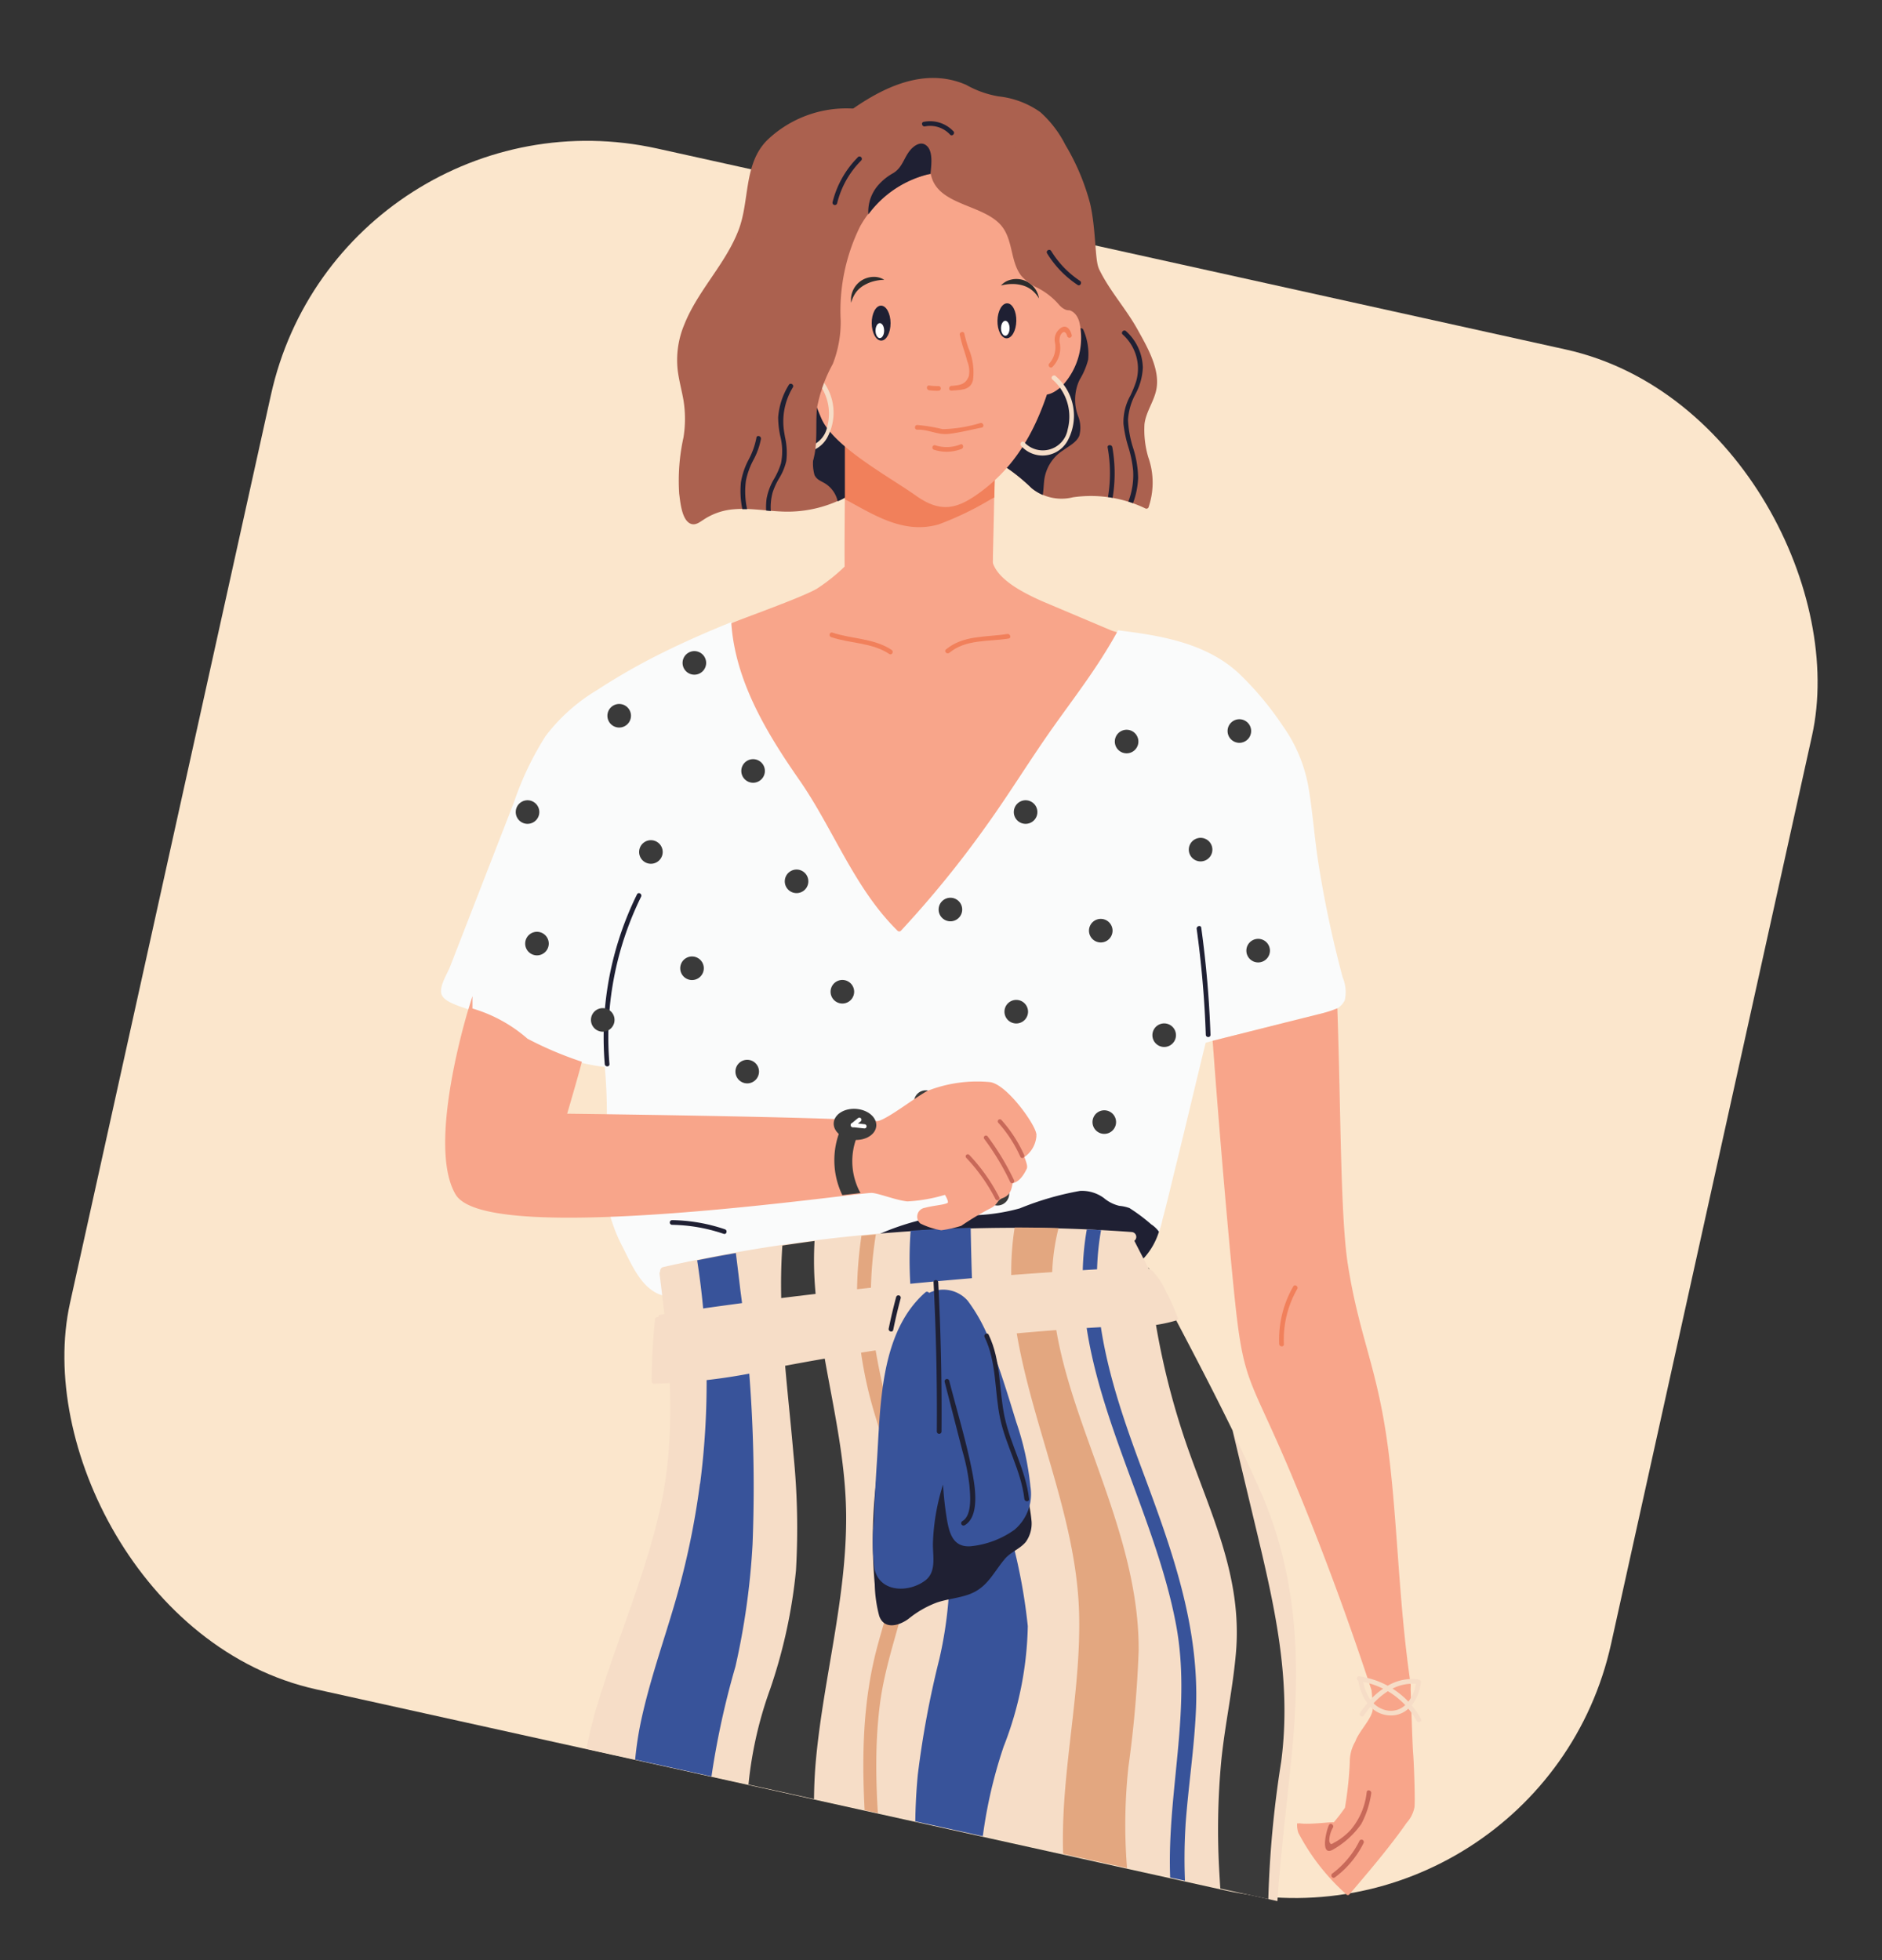 <svg xmlns="http://www.w3.org/2000/svg" xmlns:xlink="http://www.w3.org/1999/xlink" width="111.793" height="116.461" viewBox="0 0 111.793 116.461">
  <rect x="0" y="0" width="111.793" height="116.461" fill="#333333" stroke="none"/>
  <defs>
    <clipPath id="clip-path">
      <path id="Path_87295" data-name="Path 87295" d="M240.22,50.031H336.1L325.136,165.553l-70.544-15.545Z" transform="translate(-240.22 -50.031)" fill="none"/>
    </clipPath>
    <clipPath id="clip-path-2">
      <rect id="Rectangle_4152" data-name="Rectangle 4152" width="11.896" height="5.463" fill="none"/>
    </clipPath>
  </defs>
  <g id="Group_8163" data-name="Group 8163" transform="translate(-236.202 -50.031)">
    <rect id="Rectangle_4151" data-name="Rectangle 4151" width="93.755" height="93.755" rx="19.244" transform="translate(256.453 54.699) rotate(12.474)" fill="#fbe6cc"/>
    <g id="Illustration_Verified-No" data-name="Illustration Verified-No" transform="translate(238.859 50.031)">
      <g id="Girl-5">
        <path id="Mask-4" d="M240.22,50.031H336.1l-9.919,98.525-70.753,7.274Z" transform="translate(-240.22 -50.031)" fill="none"/>
        <g id="Group_8170" data-name="Group 8170" transform="translate(0 0)">
          <g id="Group_8169" data-name="Group 8169" clip-path="url(#clip-path)">
            <g id="Girl-6" transform="translate(15.867 4.629)">
              <g id="Girl-7">
                <g id="Group_3-3" data-name="Group 3-3" transform="translate(3.839 192.043)">
                  <path id="Clip_2-4" data-name="Clip 2-4" d="M270.022,347.458h11.9v5.462h-11.9Z" transform="translate(-270.022 -347.458)" fill="none"/>
                  <g id="Group_8164" data-name="Group 8164" transform="translate(0 0)">
                    <g id="Group_8163-2" data-name="Group 8163" clip-path="url(#clip-path-2)">
                      <g id="Group_3-4" data-name="Group 3-4" transform="translate(0.001 0)">
                        <path id="Fill_1-2" data-name="Fill 1-2" d="M281.849,348.083c-1.077-.68-2.712-.618-3.934-.626a20.409,20.409,0,0,0-4.466.482.147.147,0,0,0-.19-.082l-.008,0c-1.866.869-2.6,2.828-3.222,4.655a.14.14,0,0,0,.1.173,18.281,18.281,0,0,0,7.044-.272c1.005-.212,1.442-.971,2.09-1.7a19.127,19.127,0,0,1,2.618-2.418.14.14,0,0,0,0-.2.128.128,0,0,0-.026-.021" transform="translate(-270.023 -347.458)" fill="#1f2033"/>
                      </g>
                    </g>
                  </g>
                </g>
                <path id="Fill_4-5" data-name="Fill 4-5" d="M326.786,68.344c-.236-.5-.163-2.3-.514-3.84A13.488,13.488,0,0,0,324.795,61a6.563,6.563,0,0,0-1.485-1.937,5.246,5.246,0,0,0-2.472-.934,5.879,5.879,0,0,1-1.928-.685c-2.736-1.192-5.5.428-7.641,2.092a.138.138,0,0,0-.15.093c0,.011-.007.022-.01.032l-.132.1c-.092.073-.038.181.049.217a4.173,4.173,0,0,0,.544,2.332q.727,1.662,1.463,3.323a46.88,46.88,0,0,1,2.744,6.955c.5,1.913.9,3.963,2.248,5.493a6.561,6.561,0,0,0,2.42,1.577,10.568,10.568,0,0,1,2.36,1.747,2.811,2.811,0,0,0,2.44.542,7.437,7.437,0,0,1,4.3.657.141.141,0,0,0,.191-.05,4.53,4.53,0,0,0-.015-3A5.726,5.726,0,0,1,329.5,77.6c.09-.753.584-1.365.713-2.105.209-1.19-.565-2.505-1.116-3.5-.694-1.26-1.7-2.346-2.314-3.644" transform="translate(-280.04 -57.031)" fill="#ab614f"/>
                <path id="Fill_6-3" data-name="Fill 6-3" d="M330.529,85.935a1.838,1.838,0,0,0-.041-1.137,2.772,2.772,0,0,1,.066-2.211,4.38,4.38,0,0,0,.51-1.2,3.549,3.549,0,0,0-.286-1.766.141.141,0,0,0-.275.037,6.72,6.72,0,0,0-2.156,2.224c-.714,1.016-1.353,2.1-2.014,3.148a4.635,4.635,0,0,0-.911,2.278A11.159,11.159,0,0,1,327.7,89.02a2.7,2.7,0,0,0,.669.407c.043-.282.052-.571.071-.727a2.467,2.467,0,0,1,1.143-1.928c.315-.233.776-.46.942-.837" transform="translate(-284.95 -64.651)" fill="#1f2033"/>
                <path id="Fill_8-2" data-name="Fill 8-2" d="M333.859,346.552q-2.291.409-4.557.944c-.733.175-1.466.352-2.191.555a2.608,2.608,0,0,0-1.251.641.144.144,0,0,0-.2.055.142.142,0,0,0,0,.135c.815,1.584,2.761,3.262,4.69,2.874a3.432,3.432,0,0,0,2.022-1.633,13.707,13.707,0,0,0,1.657-3.4c.036-.11-.075-.188-.172-.172" transform="translate(-285.026 -155.108)" fill="#1f2033"/>
                <path id="Fill_10-2" data-name="Fill 10-2" d="M324.386,107.981a1.681,1.681,0,0,0-.243-2.365c-.028-.023-.058-.046-.088-.067a2.7,2.7,0,0,0,.424-.653c.331-.765.181-.512-.4-.778l-4.045-1.71c-.941-.428-2.562-1.2-2.894-2.281,0-.025-.009-.049-.011-.073v-.011a2.331,2.331,0,0,0,0-.508.359.359,0,0,0-.043-.084.112.112,0,0,0-.109-.114h-.019c-.307-.167-.887-.011-1.186-.005q-2.447.066-4.888.27a14.849,14.849,0,0,0-1.514.1.133.133,0,0,0-.223-.052l-.006.006a.128.128,0,0,0-.153.026,10.659,10.659,0,0,1-2.307,2.01c-.981.561-4.6,1.822-5.114,2.07-.265.129-.286.342-.292.626a2.783,2.783,0,0,0,.4.982c.012.024.026.046.038.07a3.5,3.5,0,0,0-.559,2.843c.443,1.892,1.969,3.621,3.1,5.152a69.944,69.944,0,0,1,6.43,9.41,1.462,1.462,0,0,0,.883,1.675A1.592,1.592,0,0,0,314.118,123l1.245-1.978a1.52,1.52,0,0,0,.233-.63,16.633,16.633,0,0,0,2.565-5.21l6.224-7.2" transform="translate(-276.696 -71.337)" fill="#f8a58a"/>
                <path id="Fill_12-2" data-name="Fill 12-2" d="M329.38,127.037c-.206-.776-.4-1.556-.582-2.339q-.509-2.219-.863-4.47c-.241-1.535-.339-3.1-.612-4.629a8.943,8.943,0,0,0-1.51-3.52,18.645,18.645,0,0,0-2.605-3.112c-1.949-1.8-4.625-2.244-7.171-2.552-.192.354-.392.7-.591,1.026-.987,1.641-2.152,3.159-3.259,4.719-1.38,1.945-2.62,3.986-4.016,5.923a61.5,61.5,0,0,1-5.032,6.179.141.141,0,0,1-.2,0c-2.566-2.517-3.816-6.058-5.845-8.972-1.949-2.8-3.816-5.9-4.034-9.361-1.33.538-2.645,1.11-3.933,1.744a37.619,37.619,0,0,0-4.052,2.3,10.8,10.8,0,0,0-3.042,2.721,18.289,18.289,0,0,0-1.882,3.94l-1.9,4.889-1.9,4.889c-.169.43-.685,1.207-.483,1.67.153.35.753.551,1.078.682a14.814,14.814,0,0,1,2.343.981c.694.425,1.34.918,2.059,1.3a11.972,11.972,0,0,0,4.2,1.31,30.6,30.6,0,0,1,0,5.481,9.451,9.451,0,0,0,1.054,5.2c.607,1.186,1.267,2.863,2.8,2.962a17.563,17.563,0,0,0,2.835-.258q1.642-.167,3.285-.3,6.3-.515,12.63-.552c1.9-.011,3.8.084,5.694.044a5.1,5.1,0,0,0,3.769-1.267,5.187,5.187,0,0,0,1.062-2.248c.3-1.113.557-2.237.834-3.355.534-2.156,1.182-4.913,1.73-7.145.194-.054.38-.108.547-.15q2.305-.574,4.608-1.156c.731-.185,1.472-.35,2.2-.559a1.229,1.229,0,0,0,.907-.655,2.223,2.223,0,0,0-.122-1.358" transform="translate(-268.147 -73.596)" fill="#fafbfb"/>
                <path id="Fill_14-2" data-name="Fill 14-2" d="M330.963,159.009a10.618,10.618,0,0,0-1.287-.963,2.357,2.357,0,0,0-.6-.132,2.194,2.194,0,0,1-.917-.463,2.2,2.2,0,0,0-1.416-.425,17.517,17.517,0,0,0-3.581,1.038,11.378,11.378,0,0,1-2.481.4c-.8.032-1.594-.026-2.388.078a15.31,15.31,0,0,0-3.979,1.279.11.11,0,0,0-.087.038l-.076.032c-.165.071-.023.311.141.241l.047-.02a21.332,21.332,0,0,0,3.993.494c1.42.188,2.816.529,4.232.748a24.936,24.936,0,0,0,4.223.271c.727-.011,1.455-.044,2.182-.089.3-.019.629-.019.952-.032a3.226,3.226,0,0,0,.667-.546,4.166,4.166,0,0,0,.84-1.508,1.76,1.76,0,0,0-.469-.443" transform="translate(-281.109 -90.904)" fill="#1f2033"/>
                <path id="Fill_16-2" data-name="Fill 16-2" d="M322.871,221.017c-.34-5.064-1.186-10.084-1.4-15.158-.209-4.918.533-9.732.989-14.613.493-5.277.27-10.339-1.894-15.246-2.232-5.067-4.969-9.952-7.493-14.883a.291.291,0,0,0-.149-.522,94.974,94.974,0,0,0-27.817,2.077.238.238,0,0,0-.2.259.225.225,0,0,0-.036.159c.6,4.782,1.082,9.527-.04,14.276-.961,4.069-2.672,7.906-3.835,11.914a36.07,36.07,0,0,0-1.018,12.824,47.753,47.753,0,0,1,.142,6.829,26.132,26.132,0,0,1-1.521,6.659c-1.332,3.8-3.165,7.461-3.858,11.453-.758,4.364.826,8.492.607,12.834-.375,7.439-6.522,12.974-7.922,20.136-.945,4.834,1.069,9.744-.177,14.539-1.031,3.967-3.746,7.631-2.854,11.9a.279.279,0,0,0,.269.2,159.664,159.664,0,0,1,20.036-.9.283.283,0,0,0,.279-.279,40.59,40.59,0,0,1,1.225-9.811c.783-2.65,2.1-5.1,2.917-7.741,1.773-5.726-.311-11.853,1.953-17.48,1.03-2.56,2.568-4.878,3.632-7.423a23.807,23.807,0,0,0,1.551-7.7,38.7,38.7,0,0,1,1.4-9.367c.471-1.472,1.035-2.909,1.587-4.353a27.1,27.1,0,0,1,.907,5.891,68.5,68.5,0,0,1-.7,8.283c-.551,5.5.259,11-.01,16.51a32.22,32.22,0,0,1-1.587,8.266,19.949,19.949,0,0,0-1.329,7.086c.163,3,1.323,5.836,1.68,8.808a26.3,26.3,0,0,1-.673,9.714.281.281,0,0,0,.269.353,135.908,135.908,0,0,0,15.644-.911c1.334-.157,4.01,0,4.878-1.278.967-1.423.317-4.063.151-5.631a22.636,22.636,0,0,1,.406-7.72c.538-2.318,1.272-4.592,1.6-6.955.654-4.706-.6-9.357-.852-14.041-.277-5.066,1.072-9.947,2.152-14.847a49.342,49.342,0,0,0,1.1-14.111" transform="translate(-264.216 -92.029)" fill="#f6ddc7"/>
                <path id="Fill_18" data-name="Fill 18" d="M288.026,176.316a46.93,46.93,0,0,1-1.5,7.118c-.674,2.308-1.483,4.579-1.99,6.932-1,4.629-.153,9.213.214,13.859a26.833,26.833,0,0,1-.243,7.026,37.593,37.593,0,0,1-1.76,6.063c-1.465,3.994-3.281,7.92-3.949,12.154-.721,4.563.331,9.119.182,13.7s-2.128,8.47-4.077,12.491a36.775,36.775,0,0,0-2.314,5.646,36.015,36.015,0,0,0-1.12,6.719,54.135,54.135,0,0,1-.992,7.313,53.1,53.1,0,0,1-1.987,6.2c-.7,1.9-1.455,3.835-2.037,5.8q3.637-.371,7.29-.575c.008-.049.017-.1.024-.148a59.624,59.624,0,0,0,.591-7.239c.094-2.541.15-5.092.459-7.617a35.37,35.37,0,0,1,1.627-6.986c1.447-4.3,3.461-8.4,4.761-12.755a29.992,29.992,0,0,0,1.226-6.555c.172-2.523.044-5.052-.023-7.576a39.244,39.244,0,0,1,.363-7.764,36.33,36.33,0,0,1,1.994-6.714c.839-2.193,1.76-4.358,2.5-6.589a36.734,36.734,0,0,0,1.738-14.58,50.317,50.317,0,0,1-.413-7.666,49.129,49.129,0,0,1,1.546-7.406,43.547,43.547,0,0,0,1.015-7.26,86.857,86.857,0,0,0-.721-15.064c-.086-.745-.179-1.489-.27-2.234q-1.154.2-2.3.433a47.013,47.013,0,0,1,.175,13.278" transform="translate(-264.972 -92.795)" fill="#38539a"/>
                <path id="Fill_20" data-name="Fill 20" d="M297.487,161.8c-.292,4.146.31,8.293.661,12.425a43.5,43.5,0,0,1,.147,6.877,30.991,30.991,0,0,1-1.536,7.054,23.351,23.351,0,0,0-1.363,6.665,39.141,39.141,0,0,0,.807,6.818,28.146,28.146,0,0,1,.368,6.943,37.854,37.854,0,0,1-1.19,6.494c-1.1,4.171-2.638,8.213-3.708,12.392a38.3,38.3,0,0,0-1.107,6.164,66.827,66.827,0,0,0,.029,7.151,23.049,23.049,0,0,1-.9,7.176c-.639,2.134-1.521,4.184-2.324,6.259a34.659,34.659,0,0,0-1.918,6.66c-.391,2.289-.569,4.606-.814,6.912a46.754,46.754,0,0,1-1.222,7c-.582,2.211-1.311,4.38-2.013,6.556-.529,1.634-1.052,3.293-1.483,4.973,1.4-.066,2.793-.1,4.191-.132.956-3.76.793-7.708.968-11.56a34.778,34.778,0,0,1,.992-7.31,47.8,47.8,0,0,1,2.263-6.357c1.725-4.1,3.671-8.133,4.53-12.53.915-4.681.8-9.474,1.133-14.211a44.78,44.78,0,0,1,1.063-7.243c.541-2.271,1.248-4.5,1.953-6.724,1.356-4.282,2.73-8.631,2.886-13.159.17-4.945-.881-9.839-.415-14.789.454-4.824,1.812-9.55,1.79-14.42-.022-4.761-1.6-9.327-1.877-14.06a20.746,20.746,0,0,1,0-2.295q-.962.128-1.912.27" transform="translate(-269.537 -92.43)" fill="#3a3a3a"/>
                <path id="Fill_22" data-name="Fill 22" d="M307.69,202.7c-.3-4.582-1.065-9.2-.491-13.793.331-2.65,1.35-5.122,1.852-7.733a14.281,14.281,0,0,0-.389-6.653,43.7,43.7,0,0,1-1.918-8.035,23.037,23.037,0,0,1,.223-5.55c-.286.026-.571.052-.856.08a24.1,24.1,0,0,0,.641,10.1c.671,2.37,1.653,4.715,1.719,7.208.071,2.423-.775,4.724-1.4,7.029-2.453,9.037,1.436,18.334-.92,27.37-1.13,4.333-3.213,8.34-4.492,12.624-1.342,4.5-1.031,9.014-1.37,13.632-.348,4.732-2.195,9.041-3.811,13.442a42.333,42.333,0,0,0-2.532,13.281,82.834,82.834,0,0,1-.641,8.488c-.367,2.573-.86,5.126-1.264,7.693-.213,1.353-.4,2.711-.529,4.072.264,0,.526.006.788.008.529-5.705,2.071-11.445,2.357-17.093.249-4.926.386-9.647,1.973-14.37,1.406-4.186,3.345-8.223,4.135-12.6.836-4.625.132-9.38,1.1-13.988.907-4.309,2.9-8.271,4.317-12.418a32.192,32.192,0,0,0,1.505-12.8" transform="translate(-273.463 -92.229)" fill="#e3a780"/>
                <path id="Fill_24" data-name="Fill 24" d="M318.921,172.094a56.135,56.135,0,0,1,1.03,6.846,24.22,24.22,0,0,1-.565,7.018,56.216,56.216,0,0,0-1.279,6.862,33.94,33.94,0,0,0,.08,7.185c.278,2.365.71,4.695.756,7.085a44.729,44.729,0,0,1-.556,7.489c-.364,2.431-.824,4.852-1.346,7.258l.1-.264a29.153,29.153,0,0,1,.875,5.149,19.558,19.558,0,0,0,1.7-5.768,43.9,43.9,0,0,1,1.686-7.02,21.56,21.56,0,0,0,1-3.589,14.261,14.261,0,0,0,.053-3.62,59.206,59.206,0,0,1-.692-7.97,28.059,28.059,0,0,1,1.442-7.592,20.6,20.6,0,0,0,1.434-7.156,33.394,33.394,0,0,0-1.6-7.29c-1.463-5.338-1.687-10.872-1.793-16.376q-1.782.055-3.566.177c-.291,3.894.5,7.758,1.246,11.574" transform="translate(-282.111 -92.028)" fill="#38539a"/>
                <path id="Fill_26" data-name="Fill 26" d="M329.258,192.291a68.239,68.239,0,0,0,.6-6.855c.015-4.008-1.33-7.789-2.665-11.515-1.295-3.621-2.713-7.424-2.452-11.339a12.633,12.633,0,0,1,.356-2.228c-.867-.024-1.735-.039-2.605-.039-1.244,7.791,3.6,15.128,3.825,22.866.132,4.629-1.016,9.186-.959,13.814.029,2.336.46,4.632.691,6.951a21.889,21.889,0,0,1-.271,6.449c-.794,4.027-2.523,7.783-3.934,11.614a39.815,39.815,0,0,0-1.752,5.89,42.852,42.852,0,0,0-.661,6.266,62.058,62.058,0,0,1-.547,6.726,21.756,21.756,0,0,1-2.045,6.245c-.282.568-.569,1.131-.853,1.7.016,1.148.008,2.3-.048,3.444a32.224,32.224,0,0,1-1.587,8.266,19.947,19.947,0,0,0-1.329,7.085c.147,2.749,1.132,5.363,1.568,8.074a87.857,87.857,0,0,1,3.448-11.338,83.708,83.708,0,0,0,4.258-12.894c.9-4.459,1.1-8.993,1.672-13.489A46.928,46.928,0,0,1,325.33,231c.587-2.054,1.333-4.058,2.082-6.057,1.471-3.928,2.992-7.923,3.278-12.148.313-4.613-.957-9.116-1.455-13.667a32.012,32.012,0,0,1,.022-6.841" transform="translate(-280.743 -92.019)" fill="#e3a780"/>
                <path id="Fill_28" data-name="Fill 28" d="M334.2,195.87c.164-2.29.522-4.563.62-6.858.215-5.039-1.49-9.654-3.22-14.3-1.686-4.527-3.285-9.361-2.417-14.184-.282-.017-.565-.027-.847-.041-1.438,8.157,3.827,15.631,5.3,23.481.9,4.8-.407,9.479-.366,14.283.04,4.66,1.485,9.148,1.9,13.768.774,8.728-2.7,16.988-5.152,25.178a63.422,63.422,0,0,0-2.476,12.27c-.449,4.722-.751,9.39-2.508,13.852-1.845,4.686-4.158,9.05-5.484,13.944a94.082,94.082,0,0,0-1.946,9.292c.283,0,.566-.011.849-.016.409-2.455.872-4.9,1.461-7.321a72.031,72.031,0,0,1,4.688-12.784,38.82,38.82,0,0,0,3.353-12.284,89.384,89.384,0,0,1,2.007-13.673c2.116-8.067,5.693-15.876,6.122-24.3.222-4.364-.772-8.549-1.471-12.828a31.836,31.836,0,0,1-.411-7.475" transform="translate(-282.302 -92.077)" fill="#38539a"/>
                <path id="Fill_30" data-name="Fill 30" d="M344.028,217.44c-.5-3.79-1.1-7.572-1.369-11.389a62.666,62.666,0,0,1,.724-12.781c.644-4.913-.427-9.39-1.565-14.143l-1.322-5.533c-1.592-3.264-3.321-6.474-5-9.692a45.128,45.128,0,0,0,2.236,10.438c1.439,4.174,3.354,7.9,2.964,12.449-.183,2.14-.649,4.245-.868,6.381a43.817,43.817,0,0,0-.109,6.845c.241,4.42.952,8.795,1.377,13.2a49.861,49.861,0,0,1-.32,13.469c-.707,4.045-1.859,7.992-2.843,11.974a61.858,61.858,0,0,0-1.889,12.272,42.518,42.518,0,0,1-2.314,13.03c-2.691,7.446-7.043,15.353-5.451,23.408q2.02-.132,4.034-.327c1.576-6.541,5-12.525,6.858-19a45.208,45.208,0,0,0,1.389-12.28,54.677,54.677,0,0,1,.985-10.707c.434-2.945,1.169-5.855,1.812-8.771a49.3,49.3,0,0,0,1.1-14.108c-.106-1.582-.264-3.16-.434-4.737" transform="translate(-285.803 -93.234)" fill="#3a3a3a"/>
                <path id="Fill_38" data-name="Fill 38" d="M325.984,166.872a11.526,11.526,0,0,0-.676-1.521,4.4,4.4,0,0,0-.838-1.272,1.426,1.426,0,0,0-1.075-.2c-.731.034-1.462.077-2.193.118q-4.387.253-8.76.641-8.632.766-17.2,2.057a.114.114,0,0,0-.1.124.115.115,0,0,0,.007.03.152.152,0,0,0-.2.073.158.158,0,0,0-.013.046q-.187,1.839-.2,3.686a.141.141,0,0,0,.14.14,34.935,34.935,0,0,0,7.713-1.051q4.018-.762,8.074-1.3,3.937-.518,7.9-.819,2.05-.156,4.1-.253a8.913,8.913,0,0,0,3.265-.344.139.139,0,0,0,.066-.157" transform="translate(-274.553 -93.216)" fill="#f6ddc7"/>
                <path id="Fill_40" data-name="Fill 40" d="M301.526,292.272a18.229,18.229,0,0,0-2.259,2.2c-1.136,1.346-1.723,3-2.751,4.411-1.73,2.375-4.495,4-5.426,6.911-.05.154.173.239.255.108a11.377,11.377,0,0,1,1.523-2.077,5.863,5.863,0,0,1,2.433-1.3c1.464-.518,1.95-1.708,2.767-2.913A6.961,6.961,0,0,1,299.3,298.3a14.687,14.687,0,0,1,.86-3.149c.4-.988.871-1.94,1.364-2.883" transform="translate(-273.318 -136.72)" fill="#1f2033"/>
                <path id="Fill_42" data-name="Fill 42" d="M317.566,247.182c2.073-1.635,2.327-4.484,3.48-6.716.8-1.543,1.863-2.927,2.638-4.489a26.331,26.331,0,0,0,1.813-4.808.14.14,0,0,0-.255-.108c-3.256,4.479-6.567,9.107-8.043,14.508q.2.8.368,1.612" transform="translate(-282.164 -115.962)" fill="#1f2033"/>
                <path id="Fill_44" data-name="Fill 44" d="M279.717,321.446a10.429,10.429,0,0,1-2.4,2.909c-.845.708-1.745,1.329-2.521,2.116a13.726,13.726,0,0,0-3.169,5.158c-.059.17.211.243.269.074a13.382,13.382,0,0,1,3.579-5.5c.823-.755,1.772-1.358,2.579-2.132a10.7,10.7,0,0,0,1.9-2.486.14.14,0,0,0-.241-.143h0" transform="translate(-266.724 -146.58)" fill="#1f2033"/>
                <path id="Fill_46" data-name="Fill 46" d="M344.829,282.931q-2.51,3.518-4.91,7.114c-.1.149.142.29.241.141q2.4-3.595,4.91-7.114c.1-.146-.138-.286-.241-.141" transform="translate(-289.853 -133.535)" fill="#1f2033"/>
                <path id="Fill_88" data-name="Fill 88" d="M294.277,152.532a.7.7,0,1,0,.667.667.7.7,0,0,0-.667-.667" transform="translate(-274.173 -89.383)" fill="#3a3a3a"/>
                <path id="Fill_90" data-name="Fill 90" d="M325.509,156.225a.7.7,0,1,0,.667.667.7.7,0,0,0-.667-.667" transform="translate(-284.753 -90.634)" fill="#3a3a3a"/>
                <g id="Group_8165" data-name="Group 8165" transform="translate(12.179 34.055)">
                  <path id="Fill_32" data-name="Fill 32" d="M292.413,130.345a19.2,19.2,0,0,0-1.918,10.088c.015.178.294.179.279,0a18.932,18.932,0,0,1,1.881-9.947c.079-.161-.161-.3-.242-.141" transform="translate(-285.275 -115.898)" fill="#1f2033"/>
                  <path id="Fill_34" data-name="Fill 34" d="M343.974,133.329c-.025-.177-.294-.1-.271.074a61.418,61.418,0,0,1,.542,6.288c.007.179.286.18.279,0a62.109,62.109,0,0,0-.55-6.362" transform="translate(-303.322 -116.899)" fill="#1f2033"/>
                  <path id="Fill_48" data-name="Fill 48" d="M311.581,138.077a.7.7,0,1,0,.667.667.7.7,0,0,0-.667-.667" transform="translate(-292.214 -118.541)" fill="#3a3a3a"/>
                  <path id="Fill_50" data-name="Fill 50" d="M284.147,133.751a.7.7,0,1,0,.667.667.7.7,0,0,0-.667-.667" transform="translate(-282.921 -117.076)" fill="#3a3a3a"/>
                  <path id="Fill_52" data-name="Fill 52" d="M298.075,135.967a.7.7,0,1,0,.667.667.7.7,0,0,0-.667-.667" transform="translate(-287.639 -117.826)" fill="#3a3a3a"/>
                  <path id="Fill_54" data-name="Fill 54" d="M327.2,139.87a.7.7,0,1,0,.667.667.7.7,0,0,0-.667-.667" transform="translate(-297.504 -119.149)" fill="#3a3a3a"/>
                  <path id="Fill_56" data-name="Fill 56" d="M340.491,141.981a.7.7,0,1,0,.667.667.7.7,0,0,0-.667-.667" transform="translate(-302.008 -119.864)" fill="#3a3a3a"/>
                  <path id="Fill_58" data-name="Fill 58" d="M321.288,130.691a.7.7,0,1,0,.667.667.7.7,0,0,0-.667-.667" transform="translate(-295.503 -116.039)" fill="#3a3a3a"/>
                  <path id="Fill_60" data-name="Fill 60" d="M334.794,132.59a.7.7,0,1,0,.667.667.7.7,0,0,0-.667-.667" transform="translate(-300.078 -116.682)" fill="#3a3a3a"/>
                  <path id="Fill_62" data-name="Fill 62" d="M348.932,134.384a.7.7,0,1,0,.667.667.7.7,0,0,0-.667-.667" transform="translate(-304.867 -117.29)" fill="#3a3a3a"/>
                  <path id="Fill_64" data-name="Fill 64" d="M307.466,128.158a.7.7,0,1,0,.667.667.7.7,0,0,0-.667-.667" transform="translate(-290.82 -115.181)" fill="#3a3a3a"/>
                  <path id="Fill_66" data-name="Fill 66" d="M294.382,125.521a.7.7,0,1,0,.667.667.7.7,0,0,0-.667-.667" transform="translate(-286.388 -114.288)" fill="#3a3a3a"/>
                  <path id="Fill_68" data-name="Fill 68" d="M283.3,121.933a.7.7,0,1,0,.667.667.7.7,0,0,0-.667-.667" transform="translate(-282.635 -113.072)" fill="#3a3a3a"/>
                  <path id="Fill_70" data-name="Fill 70" d="M303.562,118.24a.7.7,0,1,0,.667.667.7.7,0,0,0-.667-.667" transform="translate(-289.498 -111.821)" fill="#3a3a3a"/>
                  <path id="Fill_72" data-name="Fill 72" d="M328.041,121.933a.7.7,0,1,0,.667.667.7.7,0,0,0-.667-.667" transform="translate(-297.79 -113.072)" fill="#3a3a3a"/>
                  <path id="Fill_74" data-name="Fill 74" d="M343.762,125.309a.7.7,0,1,0,.667.667.7.7,0,0,0-.667-.667" transform="translate(-303.116 -114.216)" fill="#3a3a3a"/>
                  <path id="Fill_76" data-name="Fill 76" d="M291.533,113.281a.7.7,0,1,0,.667.667.7.7,0,0,0-.667-.667" transform="translate(-285.423 -110.141)" fill="#3a3a3a"/>
                  <path id="Fill_78" data-name="Fill 78" d="M303.034,145.252a.7.7,0,1,0,.667.667.7.7,0,0,0-.667-.667" transform="translate(-289.319 -120.972)" fill="#3a3a3a"/>
                  <path id="Fill_80" data-name="Fill 80" d="M290.056,140.609a.7.7,0,1,0,.667.667.7.7,0,0,0-.667-.667" transform="translate(-284.923 -119.399)" fill="#3a3a3a"/>
                  <path id="Fill_82" data-name="Fill 82" d="M319.072,147.995a.7.7,0,1,0,.667.667.7.7,0,0,0-.667-.667" transform="translate(-294.752 -121.901)" fill="#3a3a3a"/>
                  <path id="Fill_84" data-name="Fill 84" d="M335.11,149.788a.7.7,0,1,0,.667.667.7.7,0,0,0-.667-.667" transform="translate(-300.185 -122.508)" fill="#3a3a3a"/>
                  <path id="Fill_86" data-name="Fill 86" d="M309.787,154.748a.7.7,0,1,0,.667.667.7.7,0,0,0-.667-.667" transform="translate(-291.607 -124.189)" fill="#3a3a3a"/>
                  <path id="Fill_92" data-name="Fill 92" d="M337.115,115.6a.7.7,0,1,0,.667.667.7.7,0,0,0-.667-.667" transform="translate(-300.864 -110.928)" fill="#3a3a3a"/>
                  <path id="Fill_94" data-name="Fill 94" d="M347.244,114.653a.7.7,0,1,0,.667.667.7.7,0,0,0-.667-.667" transform="translate(-304.295 -110.606)" fill="#3a3a3a"/>
                  <path id="Fill_96" data-name="Fill 96" d="M298.286,108.533a.7.7,0,1,0,.667.667.7.7,0,0,0-.667-.667" transform="translate(-287.711 -108.533)" fill="#3a3a3a"/>
                </g>
                <path id="Fill_98" data-name="Fill 98" d="M299.646,160.2a10.22,10.22,0,0,0-3.151-.546.14.14,0,0,0,0,.279,9.948,9.948,0,0,1,3.074.536c.171.058.243-.212.074-.269" transform="translate(-275.104 -91.795)" fill="#1f2033"/>
                <path id="Fill_100" data-name="Fill 100" d="M307.181,60.467c-.085-.048.841-.79.29-.686a6.8,6.8,0,0,0-5.077,1.863c-1.428,1.412-1.043,3.6-1.711,5.348-.78,2.039-2.427,3.6-3.232,5.634a5.449,5.449,0,0,0-.381,2.738c.077.586.235,1.155.337,1.736a6.911,6.911,0,0,1,0,2.226,11.915,11.915,0,0,0-.254,3.331c.066.481.149,1.587.693,1.792.284.106.525-.1.754-.244a3.769,3.769,0,0,1,1.76-.616c1.179-.109,2.351.184,3.53.132a7.34,7.34,0,0,0,2.858-.708c.882-.423,1.058-1.021,1.19-1.957.331-2.3-.21-4.594-.451-6.873-.3-2.818.293-5.488.7-8.261.272-1.857.9-4.373-1.006-5.456" transform="translate(-275.333 -57.959)" fill="#ab614f"/>
                <path id="Fill_102" data-name="Fill 102" d="M320.987,80.68c-.072-.992-.209.889-1.527.809a10.949,10.949,0,0,0-2.9.735l-3.291.86.009-.579c.009-.537-1.045-.9-1.054-.362-.029,1.764-.165,7.347-.15,11.494.007,1.91.107,3.5.159,4.3.106,1.671,1.719,1.252,2.949,1.218,1.011-.027,2.02-.1,3.025-.224.661-.079,1.773-.016,2.267-.606.473-.566.315-1.631.337-2.3.043-1.276.361-12.8.175-15.341" transform="translate(-280.429 -64.944)" fill="#f8a58a"/>
                <path id="Fill_104" data-name="Fill 104" d="M311.495,88.97a10.926,10.926,0,0,0,.1-1.6,3.8,3.8,0,0,0-.258-.975,27.834,27.834,0,0,0-1.587-2.909,2.149,2.149,0,0,0,.136-.173c.105-.145-.137-.285-.241-.141-.719,1-3.217,2.226-1.633,3.649a1.838,1.838,0,0,1,.674,1.517,2.485,2.485,0,0,0,.052,1.124c.14.286.379.345.629.5a1.684,1.684,0,0,1,.747,1.058c.066-.028.132-.056.194-.087.881-.423,1.058-1.021,1.19-1.957" transform="translate(-278.878 -65.867)" fill="#1f2033"/>
                <path id="Fill_106" data-name="Fill 106" d="M320.977,92.908c.02-1.038.066-2.191.079-3.211a8.6,8.6,0,0,0-1.557.922c-2.228,1.259-4.818-1.068-7.4-1.289V93c1.749.943,3.483,2.09,5.564,1.5a18.588,18.588,0,0,0,3.111-1.5c.057-.028.139-.073.2-.1" transform="translate(-280.436 -67.972)" fill="#f1805b"/>
                <path id="Fill_108" data-name="Fill 108" d="M320.8,63.726a10.316,10.316,0,0,0-7.11-.829,8.876,8.876,0,0,0-4.99,2.4c-.066-.416-.794-.482-.842-.007-.5,4.529-.536,9.624,1.315,13.866.736,1.688,4.048,3.47,5.621,4.586,1.51,1.072,2.5.772,3.882-.261,2.558-1.907,3.795-4.712,4.629-8.437.748-3.348.976-9.361-2.5-11.322" transform="translate(-278.903 -58.919)" fill="#f8a58a"/>
                <path id="Fill_4-6" data-name="Fill 4-6" d="M314.618,75.084a2.678,2.678,0,0,0-.618.085,2.246,2.246,0,0,0-.561.23,1.614,1.614,0,0,0-.472.4,1.811,1.811,0,0,0-.307.647,1.361,1.361,0,0,1,.661-1.351,1.38,1.38,0,0,1,.646-.185,1.131,1.131,0,0,1,.65.169" transform="translate(-280.623 -63.089)" fill="#2c2c2c"/>
                <path id="Fill_4-7" data-name="Fill 4-7" d="M326.124,75.485a2.7,2.7,0,0,1,.618-.089,2.232,2.232,0,0,1,.6.065,1.63,1.63,0,0,1,.566.259,1.8,1.8,0,0,1,.473.537,1.361,1.361,0,0,0-.366-.741,1.347,1.347,0,0,0-.641-.375,1.375,1.375,0,0,0-.672,0,1.13,1.13,0,0,0-.578.342" transform="translate(-285.188 -63.152)" fill="#2c2c2c"/>
                <path id="Fill_110" data-name="Fill 110" d="M331.775,78.554c-.323-1.1-1.5-.771-1.961-.159-.813.6-.74,2.478-.7,3.382.017.418-.009.936.424,1.084.45.153.985-.247,1.284-.553a4.191,4.191,0,0,0,.955-3.753" transform="translate(-286.193 -64.077)" fill="#f8a58a"/>
                <path id="Fill_112" data-name="Fill 112" d="M306.75,82.2c.321.341.9.793,1.412.647.49-.141.482-.7.519-1.145.079-.971.163-2.94-.719-3.618-.485-.674-1.717-1.118-2.123.05a4.37,4.37,0,0,0,.911,4.067" transform="translate(-278.26 -63.933)" fill="#f58c77"/>
                <path id="Fill_114" data-name="Fill 114" d="M315.631,78.525c0,.574-.243,1.041-.553,1.043s-.563-.462-.567-1.035.243-1.043.553-1.043.563.463.567,1.036" transform="translate(-281.254 -63.961)" fill="#1f2033"/>
                <path id="Fill_116" data-name="Fill 116" d="M326.926,78.332c-.011.574-.27,1.034-.579,1.029s-.551-.476-.54-1.05.27-1.035.58-1.029.551.476.54,1.05" transform="translate(-285.08 -63.891)" fill="#1f2033"/>
                <path id="Fill_118" data-name="Fill 118" d="M331.774,79.868c-.122-.459-.427-.686-.81-.262a.834.834,0,0,0-.189.687,1.473,1.473,0,0,1-.331,1.276c-.12.132.072.335.193.2a1.657,1.657,0,0,0,.444-.9,1.8,1.8,0,0,0,0-.454.814.814,0,0,1,.033-.538c.176-.3.331-.174.393.062a.139.139,0,0,0,.27-.066" transform="translate(-286.639 -64.602)" fill="#f1805b"/>
                <path id="Fill_120" data-name="Fill 120" d="M307.663,80.962a.765.765,0,0,1-.372-.505c-.043-.207.093-.4.117-.6a1.086,1.086,0,0,0-.132-.667c-.214-.37-.622-.456-.825-.02-.075.161.162.307.238.145q.33-.145.383.109a.411.411,0,0,1,.054.2,1.045,1.045,0,0,1-.066.45.855.855,0,0,0-.038.457,1.035,1.035,0,0,0,.5.674c.159.083.3-.155.145-.238" transform="translate(-278.518 -64.431)" fill="#c86959"/>
                <path id="Fill_122" data-name="Fill 122" d="M308.372,83.519c-.136-.116-.335.081-.2.2a2.932,2.932,0,0,1,.912,2.969,1.5,1.5,0,0,1-2.575.77c-.113-.14-.309.059-.2.2a1.7,1.7,0,0,0,2.769-.295,3.1,3.1,0,0,0-.709-3.841" transform="translate(-278.465 -65.992)" fill="#f6ddc7"/>
                <path id="Fill_124" data-name="Fill 124" d="M320.118,83.348a4.1,4.1,0,0,1-.517-.032.153.153,0,0,1-.132-.165.112.112,0,0,1,.11-.115h.024a4.108,4.108,0,0,0,.518.032h.04a.132.132,0,0,1,.132.132v0a.133.133,0,0,1-.121.143h-.054Zm.793-.014a.116.116,0,0,1-.12-.111v-.007a.149.149,0,0,1,.132-.161l.046,0c.463-.044.8-.076.992-.585a1.564,1.564,0,0,0-.09-.864c-.013-.046-.026-.089-.036-.129-.05-.183-.107-.366-.163-.543a8.441,8.441,0,0,1-.249-.907.131.131,0,0,1,.028-.116.162.162,0,0,1,.12-.057.118.118,0,0,1,.121.1,7.682,7.682,0,0,0,.247.868,3.6,3.6,0,0,1,.268,1.879c-.123.553-.585.587-1.073.622-.069,0-.141.01-.211.017Z" transform="translate(-282.933 -64.76)" fill="#f1805b"/>
                <path id="Fill_130" data-name="Fill 130" d="M322.407,66.5c-.19-.585-1.125-.7-1.638-.835a14.383,14.383,0,0,0-2.473-.431,18.616,18.616,0,0,0-5.609.413c-1.421.312-2.892.836-3.522,2.261a14.6,14.6,0,0,0-.771,2.623c-.2.893-.295,2.033-1.2,2.5-.159.083-.019.323.141.241,1.124-.583,1.183-2.093,1.455-3.179a7.918,7.918,0,0,1,.913-2.589,3.88,3.88,0,0,1,2.129-1.354,17.352,17.352,0,0,1,4.854-.7,15.706,15.706,0,0,1,2.683.2c.407.066.811.152,1.21.255.359.093,1.442.3,1.563.671.056.17.325.1.269-.074" transform="translate(-278.75 -59.791)" fill="#414f39"/>
                <path id="Fill_132" data-name="Fill 132" d="M328.3,66.475c-.066-1.843-.435-3.8-1.954-5.013a8.225,8.225,0,0,0-5.486-1.391,2.283,2.283,0,0,0-1.828,1.051c-.448.671-.126,1.686-.042,2.422a.146.146,0,0,0,.118.127.125.125,0,0,0,.129.1c2.381-.023,5.23-.28,6.753,1.924a7.081,7.081,0,0,1,1.09,3.357c.083.837-.123,1.934.387,2.658a.142.142,0,0,0,.194.048.181.181,0,0,0,.025-.02,2.678,2.678,0,0,0,.661-1.922c.032-1.109-.005-2.235-.046-3.343" transform="translate(-282.708 -58.055)" fill="#ab614f"/>
                <path id="Fill_134" data-name="Fill 134" d="M322.42,70.512a19.435,19.435,0,0,0-.125-2.148c-.132-1.219-.344-2.431-.577-3.637a2.546,2.546,0,0,0-1.455-2.041,7.092,7.092,0,0,0-5.448.019.107.107,0,0,0-.141-.055l-.006,0c-.036.015-.073.028-.11.042l-.058-.017c-.322-.2-.669-.36-.986-.571l-.023-.017a2.37,2.37,0,0,0-.353-1.408c-.514-.727-1.6-.631-2.376-.529-2.272.294-3.737,1.781-5.172,3.434a14.4,14.4,0,0,0-2.036,2.83,17.592,17.592,0,0,0-1.143,3.294,15.576,15.576,0,0,0-.8,6.759,6.942,6.942,0,0,0,1.247,3.034,10.8,10.8,0,0,0,2.962,2.437.14.14,0,0,0,.169-.022c1.088-1.195.727-2.777.86-4.244a8.738,8.738,0,0,1,.94-2.615,6.843,6.843,0,0,0,.469-2.564,11.306,11.306,0,0,1,1.149-5.6,6.394,6.394,0,0,1,4.114-3.121l.015-.007.074,0c.356,1.967,3.334,1.764,4.319,3.251.567.86.437,2.032,1.069,2.822a2.955,2.955,0,0,0,.907.678,4.193,4.193,0,0,1,1.3,1c.313.375.768.543,1.058.032a2.111,2.111,0,0,0,.159-1.037" transform="translate(-276.843 -58.065)" fill="#ab614f"/>
                <path id="Fill_136" data-name="Fill 136" d="M329.967,83.8c-.136-.116-.335.081-.2.2a2.932,2.932,0,0,1,.912,2.969,1.5,1.5,0,0,1-2.575.77c-.113-.14-.309.059-.2.2a1.7,1.7,0,0,0,2.769-.295,3.1,3.1,0,0,0-.709-3.841" transform="translate(-285.781 -66.088)" fill="#f6ddc7"/>
                <path id="Fill_138" data-name="Fill 138" d="M323.062,179.605a5.1,5.1,0,0,0-2.892-2.371,9.631,9.631,0,0,0-4.281-.76c.031-.118.059-.237.091-.354a.14.14,0,0,0-.269-.077h0a30.736,30.736,0,0,0-1.1,8.7q.02,1.042.112,2.081a7.941,7.941,0,0,0,.265,1.866c.3.837,1.181.578,1.735.173a6,6,0,0,1,1.688-.973c.6-.2,1.24-.257,1.84-.459,1.147-.386,1.475-1.272,2.2-2.132.357-.424.918-.6,1.256-1.026a1.878,1.878,0,0,0,.331-1.19,9.909,9.909,0,0,0-.973-3.477" transform="translate(-281.285 -97.313)" fill="#1f2033"/>
                <path id="Fill_140" data-name="Fill 140" d="M323.97,177.574a17.052,17.052,0,0,0-.843-3.818c-.4-1.307-.8-2.615-1.27-3.9a9.98,9.98,0,0,0-1.607-3.294,1.935,1.935,0,0,0-2.3-.469.144.144,0,0,0-.2-.046l-.018.014c-2.73,2.394-2.66,6.808-2.883,10.128q-.115,1.72-.17,3.438a11.835,11.835,0,0,0,.035,2.873c.307,1.377,1.987,1.43,2.993.692.71-.52.454-1.483.475-2.242a12.77,12.77,0,0,1,.6-3.471,19.772,19.772,0,0,0,.216,1.984c.145.877.356,1.759,1.426,1.682a5.385,5.385,0,0,0,2.6-.979,2.776,2.776,0,0,0,.945-2.59" transform="translate(-281.288 -93.911)" fill="#38539a"/>
                <path id="Fill_142" data-name="Fill 142" d="M320.344,165.174c-.009-.177-.288-.178-.279,0q.227,4.431.194,8.861a.139.139,0,1,0,.279,0q.034-4.43-.194-8.861" transform="translate(-283.135 -93.62)" fill="#1f2033"/>
                <path id="Fill_144" data-name="Fill 144" d="M322.682,179.366c-.355-1.8-.9-3.575-1.354-5.351a.14.14,0,0,0-.269.074h0l1.065,4.143a12.181,12.181,0,0,1,.407,2.015c.048.58.175,1.78-.43,2.129a.14.14,0,0,0,.141.241c.942-.543.61-2.392.44-3.251" transform="translate(-283.47 -96.626)" fill="#1f2033"/>
                <path id="Fill_146" data-name="Fill 146" d="M316.481,166.5q-.252.936-.445,1.885c-.035.175.234.251.269.074q.193-.948.445-1.885a.14.14,0,0,0-.269-.074h0" transform="translate(-281.77 -94.081)" fill="#1f2033"/>
                <path id="Fill_148" data-name="Fill 148" d="M325.83,174.8c-.345-1.633-.209-3.354-.948-4.888-.078-.161-.319-.02-.241.141.727,1.5.585,3.219.92,4.82.344,1.639,1.26,3.131,1.444,4.8.019.177.3.179.279,0-.186-1.7-1.1-3.208-1.453-4.875" transform="translate(-284.68 -95.246)" fill="#1f2033"/>
                <path id="Fill_150" data-name="Fill 150" d="M317.707,63.1c-.377-.4-.865,0-1.1.331-.323.452-.419.958-.941,1.265a3.29,3.29,0,0,0-.835.661,2.39,2.39,0,0,0-.626,1.783,6.283,6.283,0,0,1,3.63-2.4l.015-.006h.042c.066-.569.143-1.293-.184-1.636" transform="translate(-281.147 -59.031)" fill="#1f2033"/>
                <path id="Fill_152" data-name="Fill 152" d="M320.891,61.518a1.9,1.9,0,0,0-1.762-.558c-.176.034-.1.3.074.269a1.611,1.611,0,0,1,1.491.487c.124.132.321-.066.2-.2" transform="translate(-282.784 -58.349)" fill="#1f2033"/>
                <path id="Fill_154" data-name="Fill 154" d="M337.2,89.985h0l-.087-.031c-.059-.021-.12-.043-.181-.063a4.422,4.422,0,0,0,.285-1.833,6.944,6.944,0,0,0-.29-1.425,7.338,7.338,0,0,1-.284-1.349,3.209,3.209,0,0,1,.413-1.694,6.945,6.945,0,0,0,.335-.824,2.719,2.719,0,0,0-.795-2.8.121.121,0,0,1-.036-.138.156.156,0,0,1,.14-.1.131.131,0,0,1,.093.038,3.01,3.01,0,0,1,1,2.164,3.647,3.647,0,0,1-.442,1.582,3.694,3.694,0,0,0-.439,1.531,6.443,6.443,0,0,0,.3,1.653,6.016,6.016,0,0,1,.3,1.8,4.748,4.748,0,0,1-.3,1.481Zm-1.205-.317h0c-.087-.013-.18-.03-.273-.042a8.57,8.57,0,0,0-.021-2.954.116.116,0,0,1,.024-.093.136.136,0,0,1,.1-.04.153.153,0,0,1,.157.132,8.847,8.847,0,0,1,.015,3Z" transform="translate(-288.431 -64.722)" fill="#1f2033"/>
                <path id="Fill_156" data-name="Fill 156" d="M312.5,64.135a5.719,5.719,0,0,0-1.5,2.652.14.14,0,1,0,.269.074,5.421,5.421,0,0,1,1.425-2.529.14.14,0,0,0-.2-.2" transform="translate(-280.064 -59.423)" fill="#1f2033"/>
                <path id="Fill_158" data-name="Fill 158" d="M332.208,74.322a5.692,5.692,0,0,1-1.71-1.775c-.1-.153-.337-.013-.243.141a6.035,6.035,0,0,0,1.812,1.876c.15.1.29-.142.141-.241" transform="translate(-286.58 -62.265)" fill="#1f2033"/>
                <path id="Fill_160" data-name="Fill 160" d="M304.525,92.068h0l-.139-.013-.14-.013a3.874,3.874,0,0,1,.028-.712,3.545,3.545,0,0,1,.453-1.184,4.522,4.522,0,0,0,.4-.905,3.655,3.655,0,0,0-.045-1.634,5.464,5.464,0,0,1-.123-1.107,4.279,4.279,0,0,1,.635-1.924.123.123,0,0,1,.11-.066.158.158,0,0,1,.132.076.132.132,0,0,1,0,.132,3.9,3.9,0,0,0-.509,2.722c.013.081.026.161.04.242a4.159,4.159,0,0,1,.079,1.4,3.378,3.378,0,0,1-.428,1.044,4.3,4.3,0,0,0-.378.813,3.289,3.289,0,0,0-.116,1.129Zm-1.408-.107h0c-.095,0-.191,0-.284,0a5.28,5.28,0,0,1-.085-1.6A4.415,4.415,0,0,1,303.215,89a4.556,4.556,0,0,0,.454-1.287.109.109,0,0,1,.112-.1.17.17,0,0,1,.122.057.146.146,0,0,1,.034.118,4.343,4.343,0,0,1-.447,1.25,4.469,4.469,0,0,0-.445,1.229,4.89,4.89,0,0,0,.071,1.7Z" transform="translate(-277.26 -66.34)" fill="#1f2033"/>
                <path id="Fill_164" data-name="Fill 164" d="M324.8,106.989c-1.26.206-2.6.054-3.645.919-.138.115.06.311.2.2.985-.819,2.334-.655,3.524-.846.175-.028.1-.3-.077-.271" transform="translate(-283.488 -73.954)" fill="#f1805b"/>
                <path id="Fill_166" data-name="Fill 166" d="M314.414,107.893c-1.057-.7-2.349-.639-3.519-1.028-.171-.058-.244.212-.074.269,1.145.384,2.416.314,3.452,1,.15.1.29-.142.141-.241" transform="translate(-279.971 -73.91)" fill="#f1805b"/>
                <path id="Fill_168" data-name="Fill 168" d="M321.621,89.955a2.2,2.2,0,0,1-1.506.046.14.14,0,0,0-.081.264,2.436,2.436,0,0,0,1.653-.042c.165-.066.1-.336-.066-.271" transform="translate(-283.097 -68.18)" fill="#f1805b"/>
                <path id="Fill_170" data-name="Fill 170" d="M322.286,88.035a8.447,8.447,0,0,1-2.248.366,10.208,10.208,0,0,0-1.508-.249c-.177.007-.178.286,0,.28.657-.026,1.2.321,1.852.251s1.322-.247,1.979-.376c.177-.035.1-.3-.074-.272" transform="translate(-282.57 -67.533)" fill="#f1805b"/>
                <g id="Group_8166" data-name="Group 8166" transform="translate(8.043 55.38)">
                  <path id="Path_87290" data-name="Path 87290" d="M283.337,147.061s15.33.182,18.553.44c.5.04,2.3-1.4,3.07-1.807a7.961,7.961,0,0,1,3.661-.507c.963.166,2.632,2.525,2.632,3.025a1.538,1.538,0,0,1-.715,1.234c-.061.028.226.562.147.719s-.351.721-.751.777c-.193.026-.01.67-.59.887-.464.173-.283.408-.833.659a17.321,17.321,0,0,0-1.659,1,7.087,7.087,0,0,1-1.129.249,4.365,4.365,0,0,1-1.168-.379.407.407,0,0,1,.222-.706c.534-.153,1.311-.175,1.44-.356s-.222-.684-.222-.684a9.411,9.411,0,0,1-2.282.412c-.7-.079-1.7-.493-2.123-.505-.87-.024-22.814,3.224-24.614.142-1.695-2.9.774-10.879.774-10.879a8.545,8.545,0,0,1,3.326,1.805,21.486,21.486,0,0,0,3.151,1.347C284.042,144.655,283.337,147.061,283.337,147.061Z" transform="translate(-276.379 -140.782)" fill="#f8a58a" stroke="#f8a58a" stroke-miterlimit="10" stroke-width="0.25"/>
                  <path id="Path_87291" data-name="Path 87291" d="M326.022,150.78a7.924,7.924,0,0,1,1.331,2.053" transform="translate(-293.196 -144.169)" fill="none" stroke="#c86959" stroke-linecap="round" stroke-miterlimit="10" stroke-width="0.25"/>
                  <path id="Path_87292" data-name="Path 87292" d="M324.77,152.244a15.062,15.062,0,0,1,1.555,2.581" transform="translate(-292.772 -144.665)" fill="none" stroke="#c86959" stroke-linecap="round" stroke-miterlimit="10" stroke-width="0.25"/>
                  <path id="Path_87293" data-name="Path 87293" d="M323.138,153.926a10.683,10.683,0,0,1,1.759,2.487" transform="translate(-292.219 -145.235)" fill="none" stroke="#c86959" stroke-linecap="round" stroke-miterlimit="10" stroke-width="0.25"/>
                </g>
                <g id="Group_8167" data-name="Group 8167" transform="translate(53.507 55.277)">
                  <path id="Fill_171" data-name="Fill 171" d="M352.869,209.526c.575.1,2.031-.106,2.037-.056l.261-.323c.114-.14.256-.337.4-.538a22.025,22.025,0,0,0,.288-2.7,2.367,2.367,0,0,1,.334-1.252c.181-.567,1.035-1.4,1.028-1.936,0-.294-.052-.952-.106-1.626l.337.157a3.59,3.59,0,0,0,1.89.08l.122-.046c.054,1.475.12,3.672.16,4.118.044.512.124,2.646.079,3.158a1.907,1.907,0,0,1-.462.93c-.348.5-.711.981-1.085,1.458-.747.955-1.536,1.877-2.322,2.8a.122.122,0,0,1-.173.011.124.124,0,0,1-.034-.05.1.1,0,0,1-.023-.007,12.9,12.9,0,0,1-2.8-3.61,1.513,1.513,0,0,1-.075-.559c.046,0,.093,0,.14-.006" transform="translate(-347.707 -161.111)" fill="#f8a58a"/>
                  <path id="Fill_173" data-name="Fill 173" d="M345.135,142.555c1.852-.465,2.51-.63,4.329-1.088l2-.5a6.865,6.865,0,0,0,1.079-.343c.218,6.253.178,12.428.635,15.285.69,4.311,1.73,6.009,2.365,10.75.583,4.356.618,9.132,1.358,14.146.057.383-.79,1.886-1.011,1.7l.075.239c.162.514-.653.7-.813.19-1.531-4.865-3.422-10.052-5.4-14.751-2.363-5.6-2.761-5.2-3.277-10.067-.3-2.807-.906-9.616-1.338-15.564" transform="translate(-345.135 -140.627)" fill="#f8a58a"/>
                  <path id="Fill_175" data-name="Fill 175" d="M351.95,165.578c.089-.155.324,0,.235.151a6.034,6.034,0,0,0-.792,3.281c.008.179-.272.167-.278-.012a6.305,6.305,0,0,1,.834-3.42" transform="translate(-347.159 -149.057)" fill="#f1805b"/>
                  <path id="Fill_177" data-name="Fill 177" d="M355.468,212.947c.078-.161.312-.009.234.15a1.609,1.609,0,0,0-.218.8c.077.311.177.14.365.058a3.741,3.741,0,0,0,.919-.735,4.146,4.146,0,0,0,.94-2.238c.035-.175.3-.088.267.085a5.532,5.532,0,0,1-.593,1.823,5.161,5.161,0,0,1-1.628,1.488c-.835.535-.468-1.065-.286-1.436" transform="translate(-348.554 -164.429)" fill="#c86959"/>
                  <path id="Fill_179" data-name="Fill 179" d="M355.87,217.315a5.419,5.419,0,0,0,1.609-1.95.14.14,0,0,1,.234.152A5.665,5.665,0,0,1,356,217.562c-.156.089-.285-.157-.13-.247" transform="translate(-348.747 -165.924)" fill="#c86959"/>
                  <path id="Fill_181" data-name="Fill 181" d="M361.654,203.294a4.666,4.666,0,0,0-.5-.728,1.5,1.5,0,0,1-1.076.4h-.022a1.693,1.693,0,0,1-1.153-.512,5.2,5.2,0,0,0-.384.513.13.13,0,0,1-.114.061.158.158,0,0,1-.129-.082.127.127,0,0,1,.009-.132,5.408,5.408,0,0,1,.435-.574,2.852,2.852,0,0,1-.533-1.333.157.157,0,0,1-.08-.175.109.109,0,0,1,.116-.088h.017a5.075,5.075,0,0,1,1.688.558,2.877,2.877,0,0,1,1.556-.4c.07,0,.143.009.21.017a.132.132,0,0,1,.065.026h.012a.139.139,0,0,1,.1.044.121.121,0,0,1,.027.095,2.637,2.637,0,0,1-.546,1.386,5.09,5.09,0,0,1,.551.795.124.124,0,0,1,0,.132.158.158,0,0,1-.136.071A.134.134,0,0,1,361.654,203.294Zm-2.568-1.051a1.524,1.524,0,0,0,.684.4,1.4,1.4,0,0,0,.3.047,1.239,1.239,0,0,0,.9-.339,4.7,4.7,0,0,0-1.032-.824A4.371,4.371,0,0,0,359.087,202.243Zm1.127-.871a4.912,4.912,0,0,1,.944.774,2.287,2.287,0,0,0,.442-1.061l-.109,0A2.584,2.584,0,0,0,360.214,201.372Zm-1.313.655a4.692,4.692,0,0,1,.756-.65,4.722,4.722,0,0,0-1.174-.4A2.56,2.56,0,0,0,358.9,202.027Z" transform="translate(-349.528 -160.958)" fill="#f6ddc7"/>
                </g>
                <g id="Group_8168" data-name="Group 8168" transform="translate(30.933 61.157)">
                  <path id="Path_87294" data-name="Path 87294" d="M312.705,154.981a3.935,3.935,0,0,1,.371-4.342l-1.261-.025a4.758,4.758,0,0,0-.186,4.492Z" transform="translate(-311.05 -149.889)" fill="#3a3a3a"/>
                  <ellipse id="Ellipse_1590" data-name="Ellipse 1590" cx="0.924" cy="1.268" rx="0.924" ry="1.268" transform="matrix(0.072, -0.997, 0.997, 0.072, 0, 1.844)" fill="#3a3a3a"/>
                  <line id="Line_92" data-name="Line 92" x2="0.692" y2="0.075" transform="translate(1.201 1.055)" fill="none" stroke="#fff" stroke-linecap="round" stroke-miterlimit="10" stroke-width="0.25"/>
                  <line id="Line_93" data-name="Line 93" x1="0.389" y2="0.318" transform="translate(1.201 0.737)" fill="none" stroke="#fff" stroke-linecap="round" stroke-miterlimit="10" stroke-width="0.25"/>
                </g>
                <ellipse id="Ellipse_1591" data-name="Ellipse 1591" cx="0.256" cy="0.445" rx="0.256" ry="0.445" transform="translate(33.483 14.568)" fill="#fff"/>
                <ellipse id="Ellipse_1592" data-name="Ellipse 1592" cx="0.256" cy="0.445" rx="0.256" ry="0.445" transform="translate(40.936 14.429)" fill="#fff"/>
              </g>
            </g>
          </g>
        </g>
      </g>
    </g>
  </g>
</svg>
